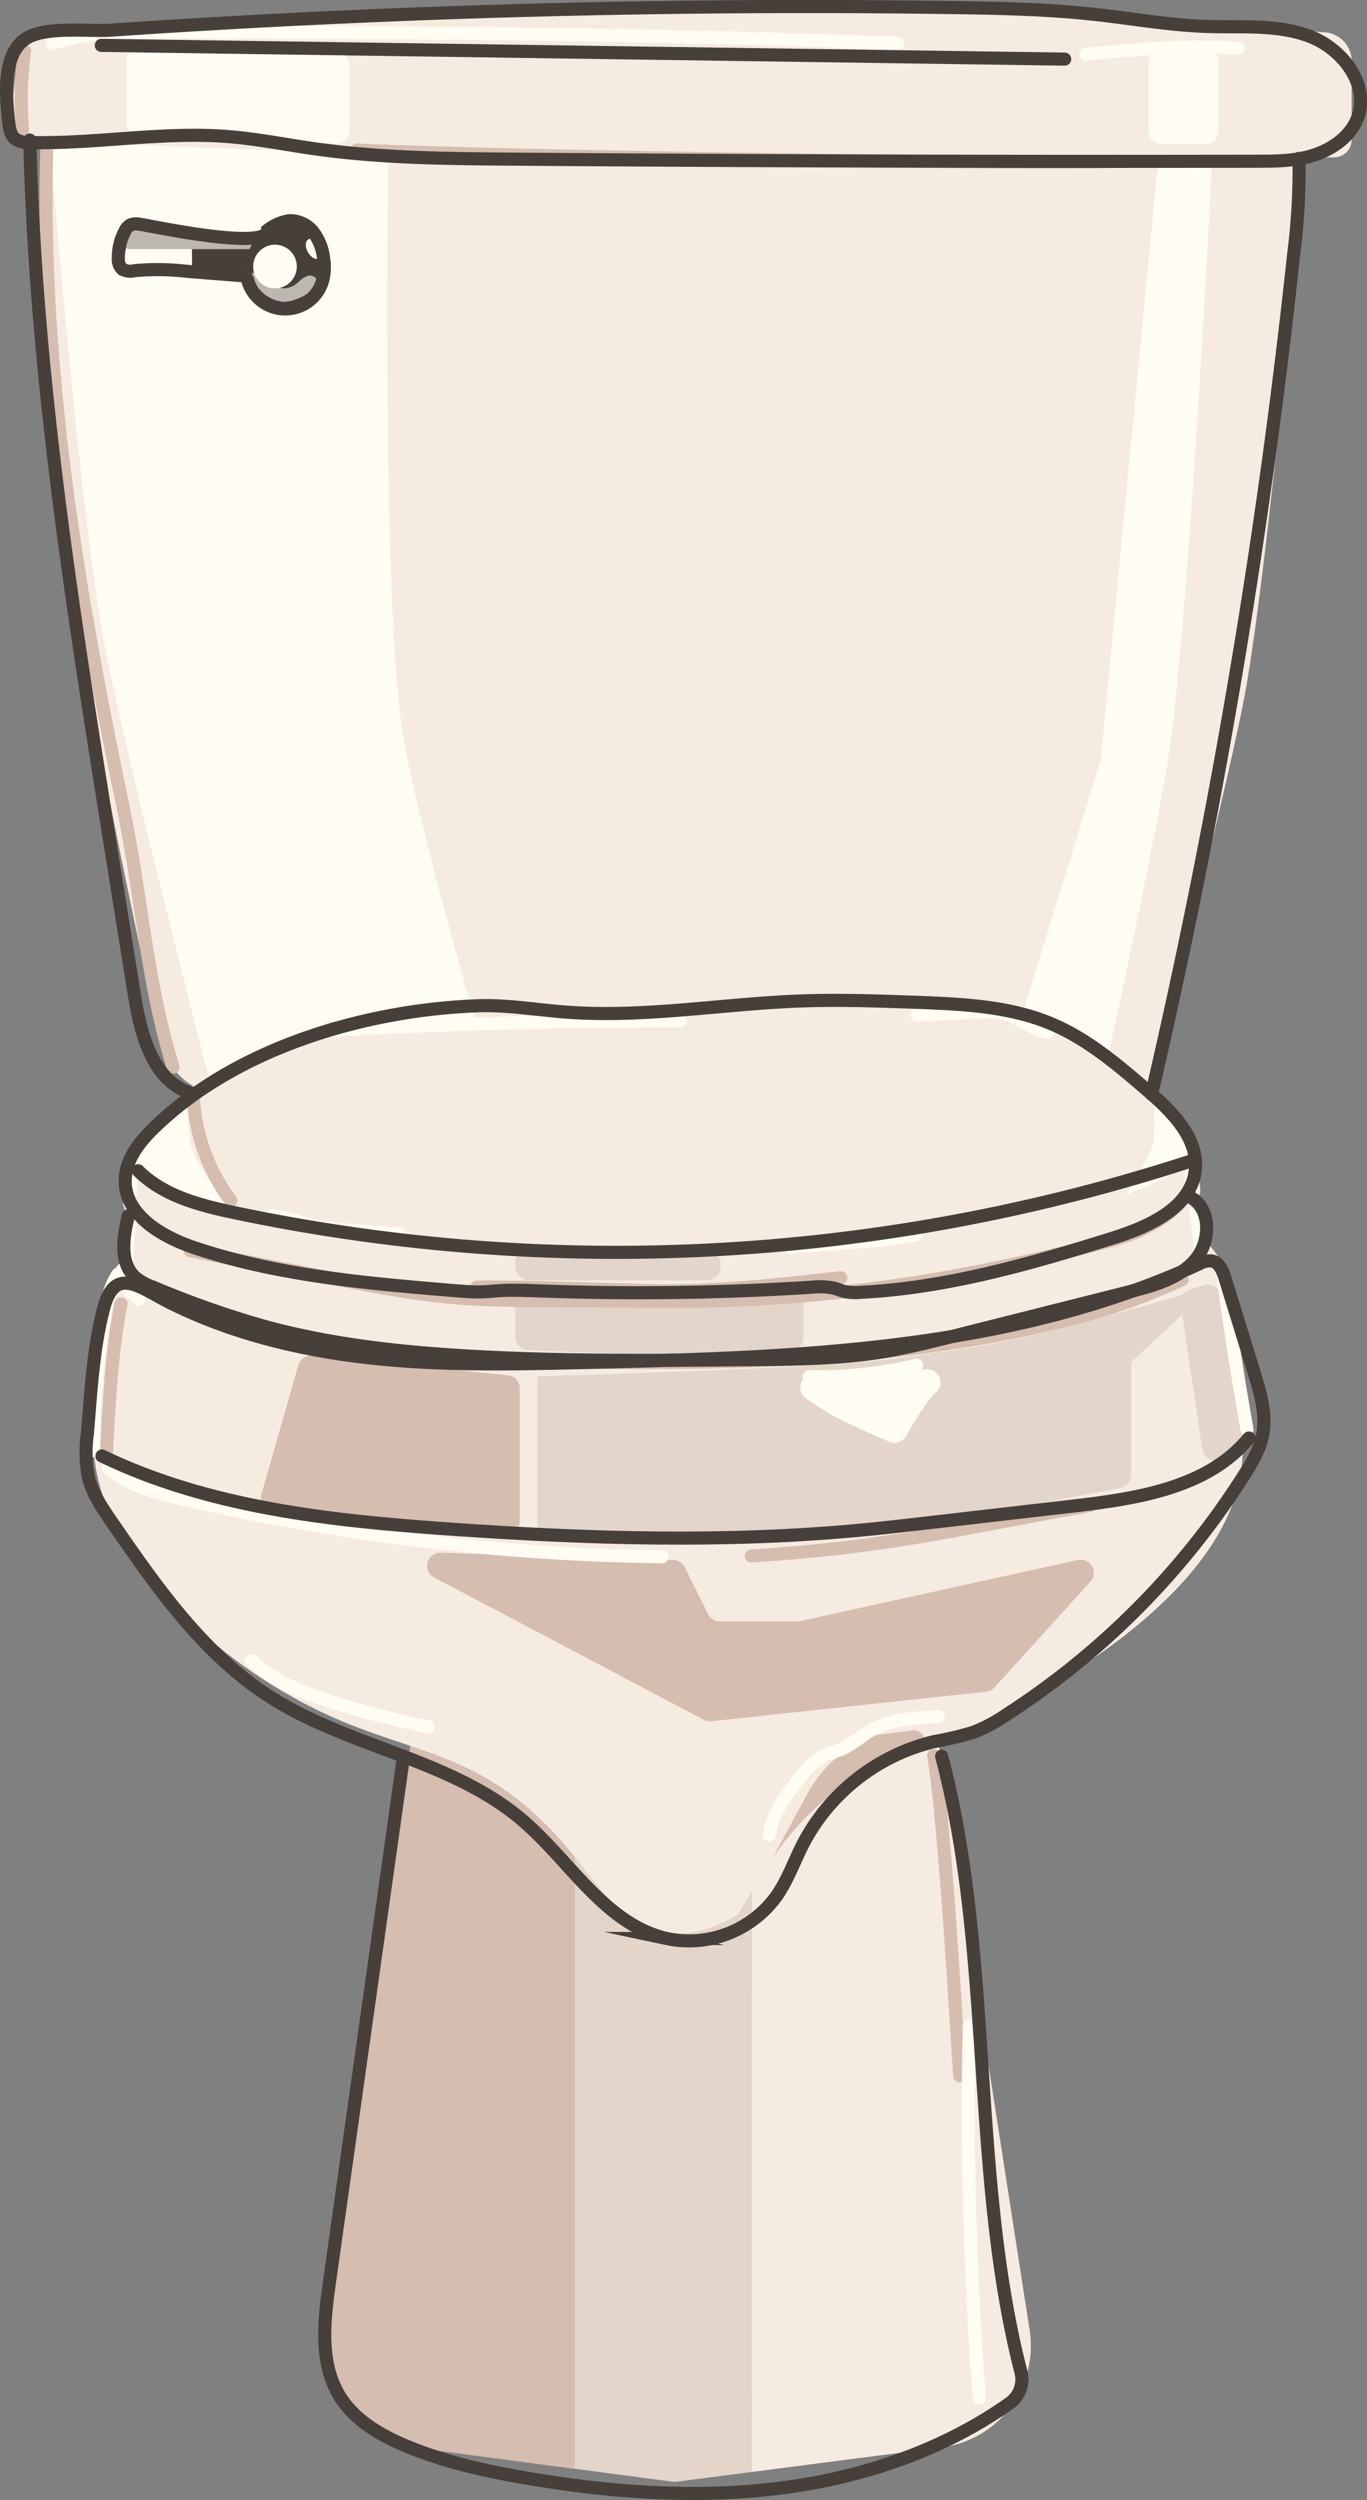 <svg xmlns="http://www.w3.org/2000/svg" viewBox="0 0 312.98 572.12"><rect x="0" y="0" width="312.98" height="572.12" fill="#808080" stroke="none"/><defs><style>.cls-1{fill:#d5bdaf;}.cls-2{fill:#f5ebe0;}.cls-3{fill:#e3d5ca;}.cls-4{fill:#fffcf2;}.cls-10,.cls-5,.cls-8,.cls-9{fill:none;stroke-miterlimit:10;}.cls-10,.cls-5{stroke:#463f3a;}.cls-6{fill:#bcb8b1;}.cls-7{fill:#463f3a;}.cls-8{stroke:#d5bdaf;}.cls-10,.cls-8,.cls-9{stroke-linecap:round;stroke-width:3px;}.cls-9{stroke:#fffcf2;}</style></defs><g id="Layer_2" data-name="Layer 2"><g id="Layer_3" data-name="Layer 3"><g id="toilet"><g id="toilet-2" data-name="toilet"><g id="bottom"><path class="cls-1" d="M131.51,565l-33.37-4.43a26.67,26.67,0,0,1-22.9-30.21L94.43,396h37.08Z"/><path class="cls-2" d="M172.13,396h42.3l21.31,137.27a23.41,23.41,0,0,1-20.13,26.82l-43.47,5.62Z"/><polygon class="cls-3" points="172.14 565.71 154.43 568 131.51 564.97 131.51 396 172.13 396 172.14 565.71"/></g><g id="bowl"><path class="cls-2" d="M177,425l-8,13c-8.84,5.7-18.53,6.23-27,0l-12-15c-17-20-31-21-49-28-32-12.43-59-41-59.5-63.5h263C285,367,227,394,214,399,198.24,405.05,185,411,177,425Z"/><path class="cls-1" d="M211,400h0a62.57,62.57,0,0,0-32.39,22.81L177,425l7.83-14.46a29.24,29.24,0,0,1,15.3-13.4L209,396a2.39,2.39,0,0,1,2,4.05Z"/><path class="cls-1" d="M225.82,387.13l-62.95,6.78a3,3,0,0,1-1.72-.33L99.4,361a3,3,0,0,1,1.49-5.66L154.16,357a3,3,0,0,1,2.6,1.66l5.37,10.74a3,3,0,0,0,2.68,1.65h17.82a2.73,2.73,0,0,0,.64-.07L246.79,357a3,3,0,0,1,2.86,4.95l-21.93,24.2A3,3,0,0,1,225.82,387.13Z"/></g><g id="bowl-top"><path class="cls-2" d="M279.33,336S236,356,154,356c-68,0-121-13.62-121-13.62C20,337,21,338,22,316l4.19-21.94a8.25,8.25,0,0,1,8-6.65L277,285l3,4,5.5,39.19A8,8,0,0,1,279.33,336Z"/><path class="cls-3" d="M259,337.53a3,3,0,0,1-2.43,3c-10.45,2-51.79,9.9-65.57,10.52-22,1-68,1-68,1V315s53.3-1.63,71-3c34.75-2.67,74.27-14.87,82.46-17.5a.36.36,0,0,1,.36.6L259,311.72Z"/><path class="cls-3" d="M283.12,332l-3.38,1.88a3,3,0,0,1-4.43-2.17l-5-33.23a3,3,0,0,1,2-3.29l3.25-1.09a3,3,0,0,1,3.91,2.38l5.12,32.43A3,3,0,0,1,283.12,332Z"/><path class="cls-1" d="M119,348a3,3,0,0,1-3,3c-6.86-.07-23.48-.32-30-1-5.08-.5-17.88-3.09-23.85-4.33a3,3,0,0,1-2.27-3.76l8.43-29.5a3,3,0,0,1,3.18-2.16l44.8,4.48a3,3,0,0,1,2.71,3Z"/><path class="cls-4" d="M213,320a81.27,81.27,0,0,0-5.58,8.71,3,3,0,0,1-3.77,1.25c-4-1.71-11.75-5.11-14.65-7-1.08-.68-2.72-1.76-4.45-2.92a3,3,0,0,1,1.53-5.49l26.13-1.19a3,3,0,0,1,2.18,5.19A17.73,17.73,0,0,0,213,320Z"/></g><g id="lid-bottom"><path class="cls-2" d="M275.67,285.65a3,3,0,0,1-.69,2.62C270.34,293.48,246.82,313,155,313c-86,0-118.12-16.95-124.67-21.09a3,3,0,0,1-1.38-2.43l-.35-10.84a3,3,0,0,1,3-3.1L153,277l117.49-3.91a3,3,0,0,1,3,2.37Z"/><path class="cls-3" d="M181,309s-22.5,1-30,1-30-1-30-1a3,3,0,0,1-3-3v-8a3,3,0,0,1,3-3h60a3,3,0,0,1,3,3v8A3,3,0,0,1,181,309Z"/></g><g id="lid-rim"><path class="cls-2" d="M274.8,272.13a3,3,0,0,1-1.53,2.88c-7.53,4.17-41.2,20-119.31,20-95.17,0-119.22-12.63-124.3-16.43a3,3,0,0,1-1.2-2.4v-8.7a3,3,0,0,1,3-3L271.17,262a3,3,0,0,1,3,2.75Z"/><rect class="cls-3" x="117.96" y="286" width="47" height="7" rx="3"/></g><g id="tank"><path class="cls-2" d="M263,251h-210a17,17,0,0,1-16.85-14.83S17.43,150.11,14,121c-2.78-23.23-4.5-93.5-4.5-93.5h290S291,126.4,285,159C280.64,182.26,263,251,263,251Z"/><path class="cls-4" d="M109.93,251H51.28a3,3,0,0,1-2.91-2.24C45.06,235.92,28.51,171.6,24,148,18.84,121.53,12.58,46.92,11.22,30.31a3,3,0,0,1,3-3.24L86,28a3,3,0,0,1,2.94,3c-.24,17.21-1.21,104.28,3,135,2.56,18.52,16.71,67.13,20.85,81.16A3,3,0,0,1,109.93,251Z"/><path class="cls-4" d="M253,245l-22-3,21-68L266,28h12s-5.25,106.73-10,142C265.4,189,253,245,253,245Z"/></g><g id="lid-top"><path class="cls-2" d="M273.46,263.5c-.1.7-5.48,19-119.5,23.5-51,2-120-12-124-20-2.4-4.78,6-12,13-17,9.82-7,32.8-16.29,32.8-16.29l72.93-1.21S196,232,230,232c15,0,24,10,31,16C270.22,256,274,260,273.46,263.5Z"/><path class="cls-4" d="M51.8,276c-12.29-3.13-20.54-6.38-21.84-9-2.4-4.78,6-12,13-17,0,0-.11,9.75,1,13S51.8,276,51.8,276Z"/><path class="cls-4" d="M264.13,250.77c6.95,6.17,9.76,9.66,9.33,12.73,0,.34-1.34,4.84-15.71,9.89,0,0,5.34-8.32,6.21-11.39C264.69,259.42,264.13,250.77,264.13,250.77Z"/></g><g id="tank-lid"><path class="cls-2" d="M309.46,32a4,4,0,0,1-3.88,4c-23.86.63-111.93,1.52-143.52,1.3C125.24,37.05,20.79,32.78,4.19,32.1a2.11,2.11,0,0,1-2-2.33l2-18.63A3.14,3.14,0,0,1,7.1,8.33L107.78,1.82l137.47.42L303,7.38A6.6,6.6,0,0,1,309.46,14Z"/><path class="cls-4" d="M76.84,32.88l-45-1.76a3,3,0,0,1-2.88-3V14.06a3,3,0,0,1,3.06-3L77,12A3,3,0,0,1,80,15V29.88A3,3,0,0,1,76.84,32.88Z"/><rect class="cls-4" x="262.96" y="11" width="16" height="22" rx="3"/></g><g id="handle"><path class="cls-4" d="M45.46,61.5h-17l-.61-4.23a2.17,2.17,0,0,1,2.38-2.46L45.46,56.5Z"/><path class="cls-5" d="M56.58,61.29,31.3,61.5c-1.18,0-2.56-.09-3.19-1.09C27.73,59.8,28,55,30,55"/><path class="cls-6" d="M59,57H29.76a1.3,1.3,0,0,1-1.23-1.71l.72-2.16a2.69,2.69,0,0,1,2.92-1.82L59,55Z"/><circle class="cls-7" cx="65.46" cy="60.5" r="9"/><path class="cls-6" d="M60.22,63.57c.32.3.62.62,1,.9a8.39,8.39,0,0,0,1.63.91A5.91,5.91,0,0,0,65,66a5.19,5.19,0,0,0,3.42-1.54,6.41,6.41,0,0,1,1.78-1.24,1.83,1.83,0,0,1,2,.33,1.76,1.76,0,0,1,.11,1.91,4,4,0,0,1-1.41,1.42,13.85,13.85,0,0,1-3.44,1.72,7.46,7.46,0,0,1-2.64.47,8.39,8.39,0,0,1-5.27-2.66c-.76-.71-2.36-2.2-2-3.39C57.93,61.54,59.6,63,60.22,63.57Z"/><circle class="cls-4" cx="62.96" cy="61" r="5"/><ellipse class="cls-4" cx="71.57" cy="56.72" rx="1.56" ry="2.5" transform="matrix(0.87, -0.5, 0.5, 0.87, -18.77, 43.39)"/><rect class="cls-7" x="43.96" y="57" width="14" height="4"/></g></g><g id="dark"><path class="cls-8" d="M34,294.53c29.22,14.86,63.16,16.64,95.94,17.14,37.1.57,74.56-.15,110.66-8.69a144.67,144.67,0,0,0,30.05-10.14"/><path class="cls-8" d="M172,356.09c32-2.07,45.86-5.92,77.42-11.52"/><path class="cls-8" d="M27.71,298.4c-2.21,11.33-2.77,22.91-3.33,34.44"/><path class="cls-8" d="M43.52,286.21,77,292.72c8.54,1.66,17.09,3.32,25.75,4.14,7.88.74,15.8.77,23.72.81l32.54.14a387.73,387.73,0,0,0,50.16-4.21,446.34,446.34,0,0,0,45.25-9.7c6.37-1.72,12.63-4.72,16.82-9.82"/><path class="cls-8" d="M109.19,294.55c9.21-.17,40.3.87,42.32.87,16.45,0,30.85-1.95,41-3"/><path class="cls-8" d="M95.72,404.68l-.12,20.06a120.71,120.71,0,0,1-.63,14c-.6,4.87-8.38,89.86-16.33,106.45"/><path class="cls-8" d="M213.78,401.75c2.69,16.55,5.18,62.25,5.95,73.3"/><path class="cls-8" d="M10.68,34.75C9.32,85.11,17.9,135.62,28.23,184.93c4.19,20,5.32,39.78,11.39,59.29"/><path class="cls-8" d="M44.36,252.37a43.18,43.18,0,0,0,8.46,22.36"/><path class="cls-8" d="M81.73,34.32c34,1.69,159.77,3.31,173.46,2.59"/><path class="cls-8" d="M5.16,29.74a79.64,79.64,0,0,1,.47-18.06"/></g><g id="light"><path class="cls-9" d="M11.91,10.05c7.81-2.79,16.29-2.8,24.58-2.77,35.39.1,70.77.2,106.16.86q31.44.58,62.88,1.74"/><path class="cls-9" d="M248.69,12.4c11.57-1.1,23.21-2.2,34.8-1.31"/><path class="cls-9" d="M180.93,285.37l16.81-1.24a69.86,69.86,0,0,0,11.9-1.56"/><path class="cls-9" d="M62.14,278.23c3.82.38,7.44,1.9,11.22,2.59a50.81,50.81,0,0,0,5.36.61l12.91,1"/><path class="cls-9" d="M272.8,266.18v6.5"/><path class="cls-9" d="M274.8,285a57,57,0,0,0-1.14-7.37"/><path class="cls-9" d="M280.14,292.86q2.34,17.24,5.37,34.36"/><path class="cls-9" d="M185.24,315.09a99.92,99.92,0,0,0,24.61-2.65"/><path class="cls-9" d="M27,291.6c-1.93,2.92-2.63,6.46-3.2,9.91A184.21,184.21,0,0,0,21.42,332"/><path class="cls-9" d="M30,267.76l-.29,7.68"/><path class="cls-9" d="M29.15,288a36.17,36.17,0,0,1,.85-9.26"/><path class="cls-9" d="M28,290.63a5.92,5.92,0,0,0,1.48,4.66c.75.7,1.83,1.12,2.26,2.06"/><path class="cls-9" d="M224.22,548.71q-3.25-42.39-2.3-85"/><path class="cls-9" d="M176.16,419.92c.64-5.17,4.08-9.51,7.39-13.54a16.7,16.7,0,0,1,4.68-4.39c1.61-.86,3.47-1.17,5.12-2a47.46,47.46,0,0,0,4.94-3.33c4.81-3.14,10.85-3.54,16.58-3.85"/><path class="cls-9" d="M98.05,395.15a202,202,0,0,1-21.53-5.47c-6.86-2.16-13.81-4.8-19-9.72"/><path class="cls-9" d="M151.59,356.26A513,513,0,0,1,41.6,343c-6-1.39-12.13-3-16.76-7"/><path class="cls-9" d="M73.82,235.89q40.94-2.31,81.94-2.27"/><path class="cls-9" d="M210,232.29l14.41-.64a19.09,19.09,0,0,1,5,.21c3.71.82,6.71,3.76,10.45,4.41"/></g><g id="outline"><path class="cls-10" d="M215.59,401.92c11.95,45,6.54,95.79,18.16,140.93a6.67,6.67,0,0,1-2.56,7.1c-14.83,10.52-32.57,16.67-50.61,19.2-19.58,2.75-39.55,1.39-59.05-1.87-9.58-1.59-19.14-3.66-28.13-7.34-6.14-2.52-12.24-6-15.69-11.68-4.6-7.57-3.52-17.14-2.29-25.91q8.44-59.87,16.88-119.74"/><path class="cls-10" d="M20,328.16a30.36,30.36,0,0,0,.28,10.07c.91,3.65,3.09,6.84,5.23,9.95,10.37,15.07,21.16,30.56,36.62,40.35,18.12,11.46,41.27,14.15,57.56,28.1,10.94,9.37,18.9,23.77,32.94,27a24.71,24.71,0,0,0,25.16-9.71c2.57-3.68,4.05-8,6.11-12a46,46,0,0,1,30-23.36,75.76,75.76,0,0,0,9.1-2.17,36.8,36.8,0,0,0,7.27-3.88,180.32,180.32,0,0,0,54.59-54.95c1.82-2.87,3.59-5.88,4.23-9.22.91-4.72-.52-9.54-1.93-14.14l-6.69-21.7c-.52-1.68-1.33-3.64-3.06-3.94a5,5,0,0,0-2.83.67c-43.36,20-92.66,21.47-140.41,22.58-14.94.35-29.93.7-44.82-.59-17.2-1.48-34.47-5.23-50-12.89-7.23-3.56-13-9-15.64,1.17C21.31,308.64,20.79,318.8,20,328.16Z"/><path class="cls-10" d="M29.39,278.23C28.19,283.08,27.3,289,31,292.36a13.61,13.61,0,0,0,4,2.18,216.86,216.86,0,0,0,25.54,9c15.31,4.19,31.19,5.9,47,6.81,21.9,1.26,43.85,1,65.79.8,9.34-.1,18.73-.2,28-1.65,5.8-.91,11.5-2.35,17.19-3.78l40.16-10.13c5.39-1.36,11.11-2.92,14.81-7.07s4-11.77-.88-14.49"/><path class="cls-10" d="M35.09,258.27c-3.35,3.28-6.46,7.38-6.43,12.06.06,7.84,8.45,12.72,15.89,15.22,19.09,6.41,39.38,8.14,59.46,9.81,1.9.16,3.8.32,5.71.29,1.74,0,3.47-.22,5.21-.31,2.81-.14,5.63,0,8.44.08a620.68,620.68,0,0,0,62.51-.84,16.47,16.47,0,0,1,4.86.17c1,.24,1.87.65,2.84.86a12.75,12.75,0,0,0,3.49.14c19.73-1,38.93-6.51,57.77-12.43,8.2-2.58,17.79-6.88,18.81-15.42.87-7.36-5.28-13.47-10.89-18.31-6.77-5.82-13.67-11.73-21.88-15.22-9.78-4.16-20.69-4.59-31.31-5-8.71-.31-17.43-.61-26.14-.3-18,.65-36,3.92-53.93,2.54-6.7-.51-13.38-1.67-20.09-1.44C83.58,231.13,53.91,239.82,35.09,258.27Z"/><path class="cls-10" d="M43.24,250c-8.43-3.07-11.06-13.47-12.48-22.32Q28,210.52,25.25,193.31C16.69,139.85,8.1,86.19,6.82,32.05"/><path class="cls-10" d="M263.65,250.44A1597.65,1597.65,0,0,0,296.19,58.18a150.48,150.48,0,0,0,1.22-21.93"/><path class="cls-10" d="M2,28c.16,1.38.39,2.92,1.47,3.79a5.23,5.23,0,0,0,3.21.82C21.82,33,37,30.07,52.06,31.24c6.77.53,13.44,1.88,20.16,2.83,14.92,2.1,30,2.24,45.1,2.35q85,.64,170,.48c4.61,0,9.32,0,13.71-1.47s8.49-4.51,9.95-8.9c2.47-7.46-3.76-15.41-11.11-18.21s-15.47-2-23.32-2.26c-9.19-.27-18.26-2-27.39-2.92-9.75-1-19.55-1.23-29.35-1.38Q122.47.3,25.27,6.91c-5,.34-15-1-19.44,2C.38,12.64,1.38,22.4,2,28Z"/><path class="cls-10" d="M23.19,10.38l220.57,3.15"/><path class="cls-10" d="M31.65,267.93c5.75,5.76,14.1,7.92,22.07,9.6a424.94,424.94,0,0,0,218.9-11.81"/><path class="cls-10" d="M23.34,333.21C47.81,345,75.48,348,102.58,349.9c31.56,2.22,63.31,3.23,94.81.24,5.1-.49,10.18-1.07,15.26-1.66l33.15-3.83c14.63-1.69,30.79-4.18,40.14-15.56"/><path class="cls-10" d="M61.29,52.66a10.87,10.87,0,0,1,4.91-2.15,6.71,6.71,0,0,1,5.5,2.57,12,12,0,0,1,2.35,5.77,12.31,12.31,0,0,1-.21,5.47,8.9,8.9,0,0,1-17,.23,2.13,2.13,0,0,0-.76-1.28,2,2,0,0,0-.8-.19l-12.63-1a58.07,58.07,0,0,0-11.86-.14,3.72,3.72,0,0,1-2.76-.32,3.08,3.08,0,0,1-.94-2.51A12.79,12.79,0,0,1,28.54,53a3.3,3.3,0,0,1,1.32-1.53,3.85,3.85,0,0,1,2.26-.13C35,51.77,61.29,57.45,61.29,52.66Z"/></g></g></g></g></svg>